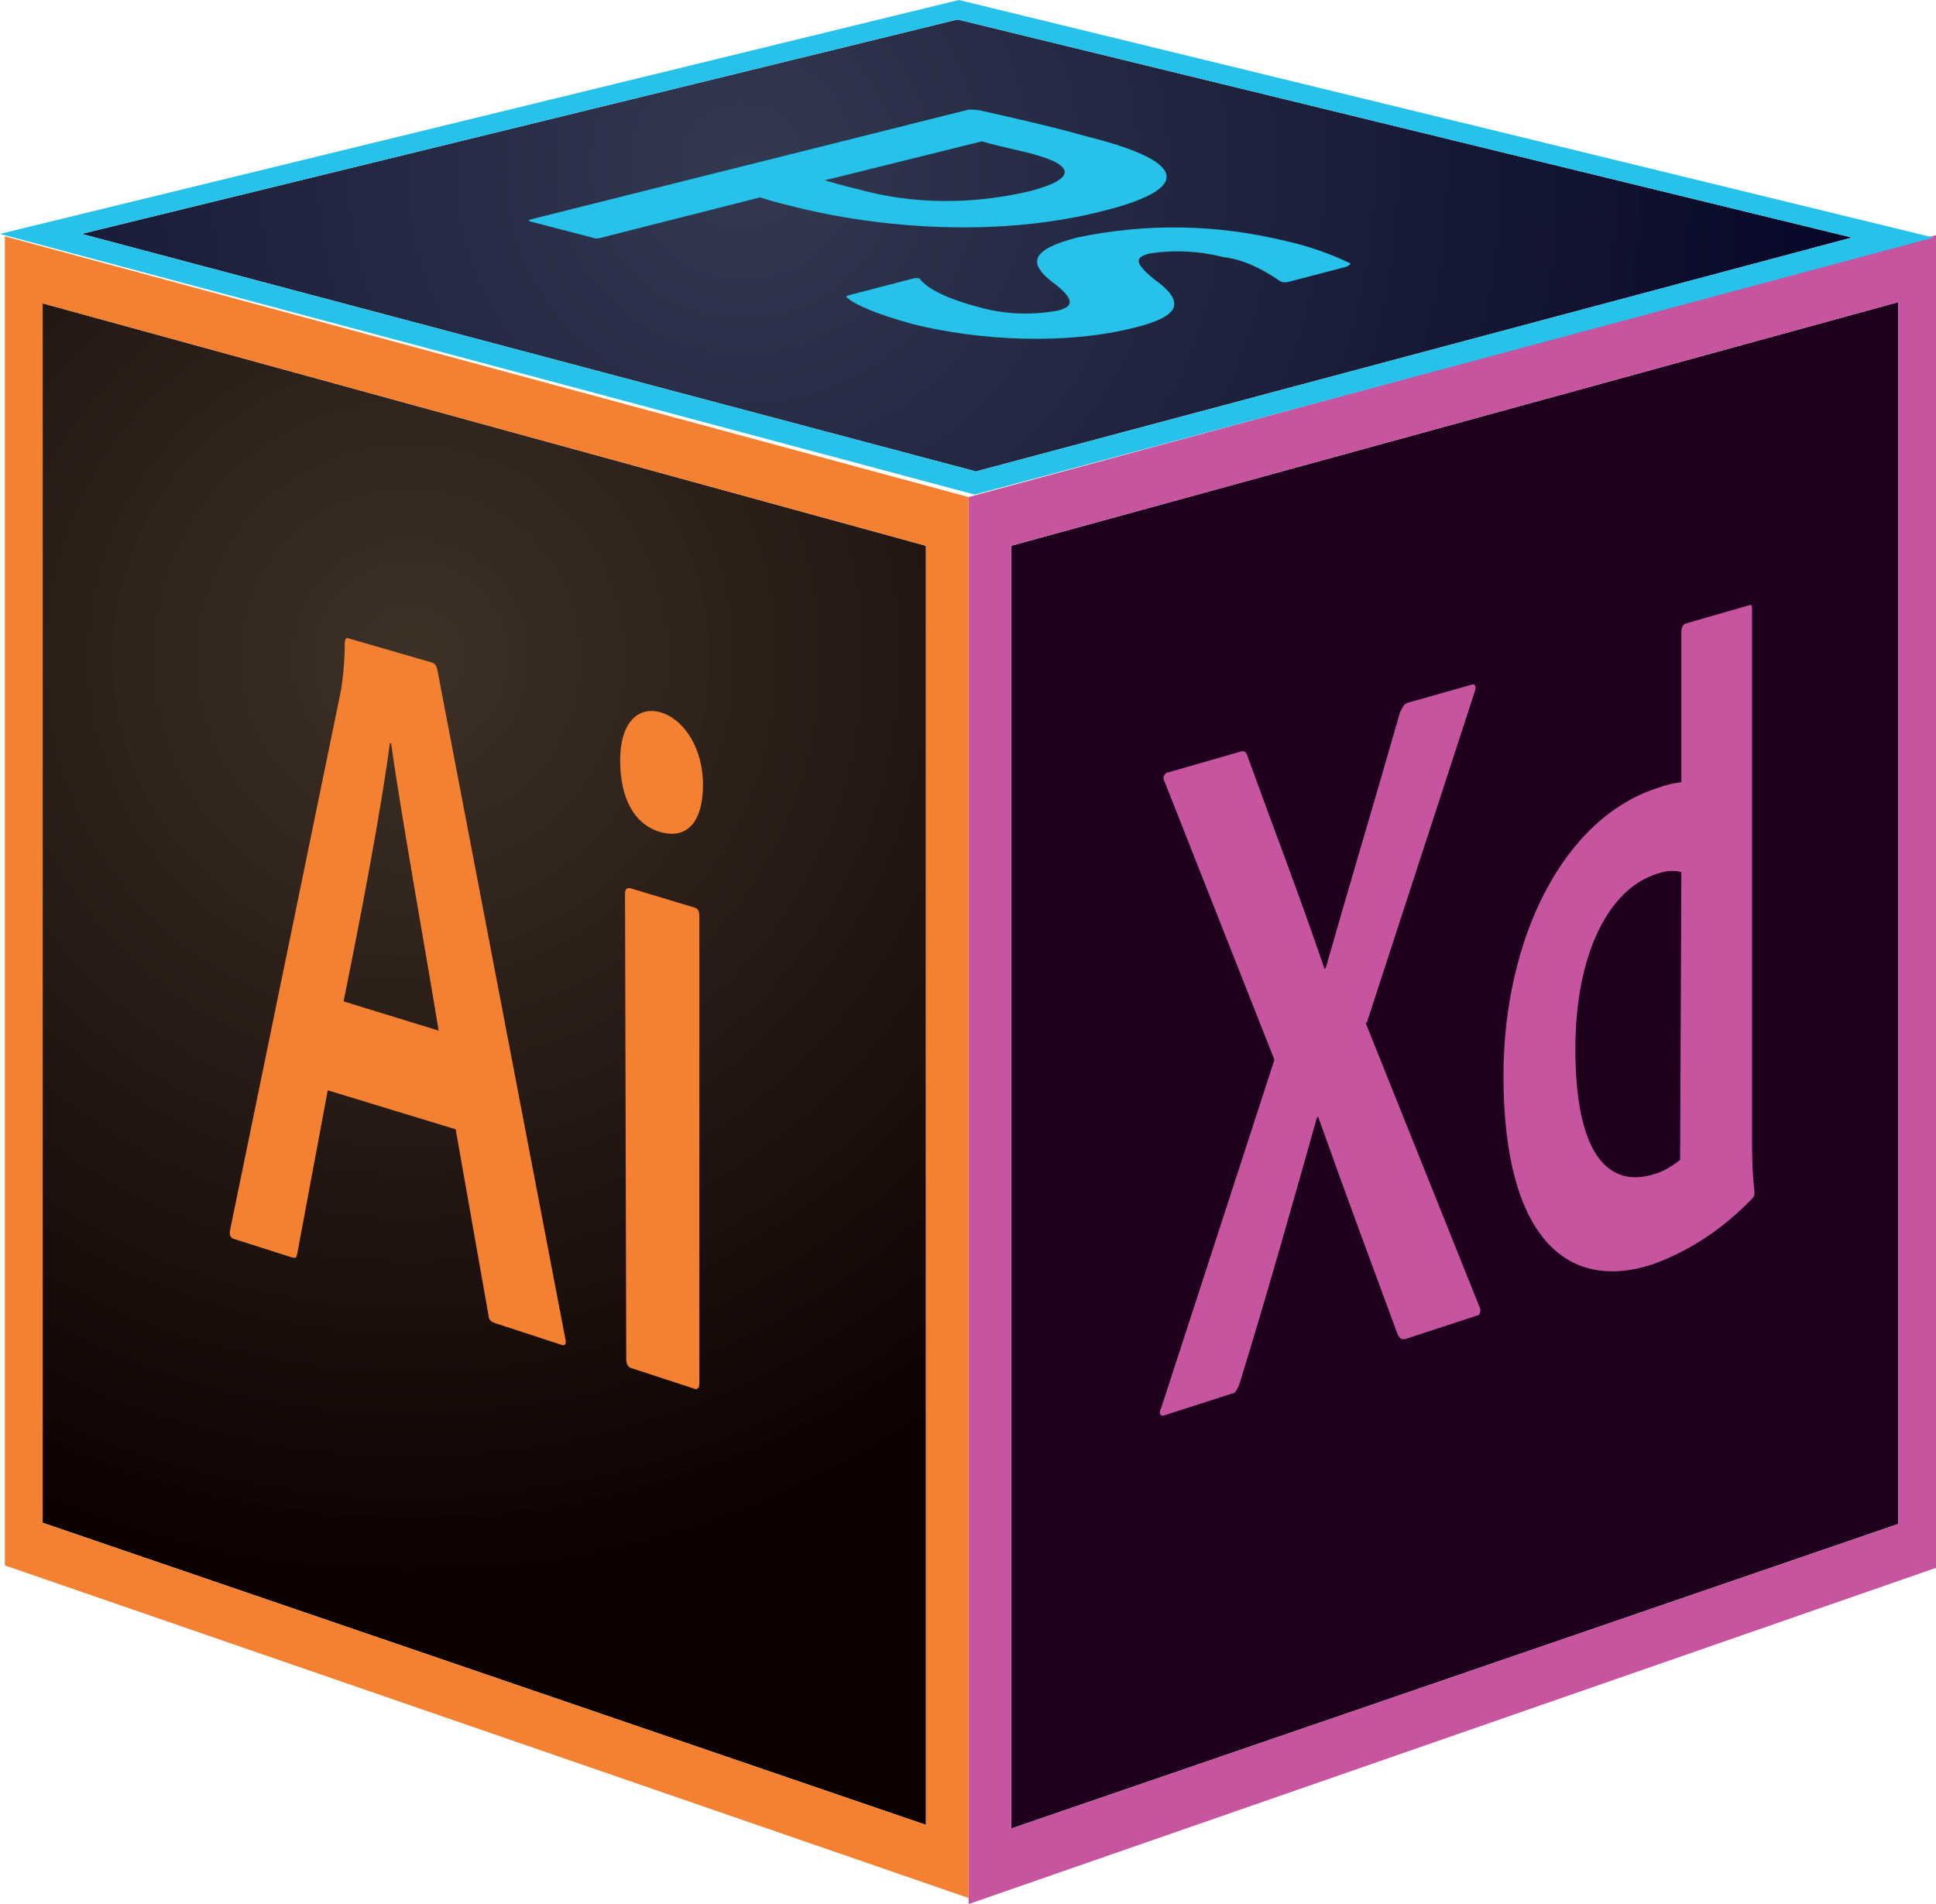 <?xml version="1.0" encoding="utf-8"?>
<!-- Generator: Adobe Illustrator 26.0.2, SVG Export Plug-In . SVG Version: 6.00 Build 0)  -->
<svg version="1.1" id="Layer_1" xmlns="http://www.w3.org/2000/svg" xmlns:xlink="http://www.w3.org/1999/xlink" x="0px" y="0px"
	 width="158.9px" height="156.3px" viewBox="0 0 158.9 156.3" style="enable-background:new 0 0 158.9 156.3;" xml:space="preserve"
	>
<style type="text/css">
	.st0{fill:#1F001D;}
	.st1{fill:#C6549E;}
	.st2{fill:url(#SVGID_1_);}
	.st3{fill:#F48131;}
	.st4{fill:url(#SVGID_00000049935573259780236820000004835903252510006952_);}
	.st5{fill:#27C2E9;}
</style>
<path class="st0" d="M83,44.8l72.8-20v100.3l-72.8,25V44.8z"/>
<path class="st1" d="M79.5,40.8v115.5l79.4-27.6V19.3L79.5,40.8z M83,44.8l72.8-20v100.3l-72.8,25V44.8z"/>
<path class="st1" d="M138,71.6c-0.6-0.2-1.3-0.1-1.9,0.1c-4.1,1.2-6.8,6.7-6.8,14.4c0,8.8,2.8,11.4,6.4,10.3
	c0.8-0.2,1.6-0.7,2.2-1.2L138,71.6L138,71.6z M123.4,88.3c0-11.2,4.9-21.3,12.9-23.7c0.5-0.2,1.1-0.3,1.7-0.4V51.8
	c0-0.2,0.1-0.5,0.3-0.6l5.2-1.5c0.3-0.1,0.3,0,0.3,0.3v43.2c0,1.3,0,2.9,0.2,4.6c0,0.3,0,0.4-0.2,0.6c-2.3,2.4-5.1,4.3-8.2,5.4
	C128.5,106.1,123.4,101.4,123.4,88.3L123.4,88.3z M112.1,84l9.3,23.2c0.2,0.3,0.1,0.8-0.2,0.8l-5.8,1.9c-0.4,0.1-0.5,0-0.7-0.4
	c-2.1-5.7-4.3-11.6-6.5-17.8h-0.1c-2,7.1-4.2,14.9-6.4,22c-0.2,0.4-0.3,0.7-0.6,0.7l-5.6,1.8c-0.3,0.1-0.4-0.3-0.2-0.6l9.3-28.6
	l-9-22.8c-0.2-0.3-0.1-0.6,0.2-0.8c0,0,0,0,0.1,0l5.9-1.7c0.3-0.1,0.5,0,0.6,0.4c2.1,5.8,4.3,11.5,6.3,17.4h0.1c2-7,4.1-14,6.1-21
	c0.2-0.4,0.3-0.7,0.6-0.8l5.3-1.5c0.3-0.1,0.4,0.2,0.2,0.7l-8.8,27L112.1,84z"/>
<radialGradient id="SVGID_1_" cx="-963.046" cy="-74.88" r="0.15" gradientTransform="matrix(545.67 0 0 -528.31 525535.812 -39506.25)" gradientUnits="userSpaceOnUse">
	<stop  offset="0" style="stop-color:#3A2D22;stop-opacity:0.98"/>
	<stop  offset="1" style="stop-color:#0C0000"/>
</radialGradient>
<path class="st2" d="M3.5,24.9L76,44.8v105L3.5,125V24.9z"/>
<path class="st3" d="M3.5,24.9L76,44.8v105L3.5,125V24.9z M0.4,128.5l79.1,27.3v-115L0.4,19.4V128.5z M51.3,73.4
	c0-0.4,0.1-0.5,0.4-0.5l5.3,1.6c0.3,0.1,0.4,0.3,0.4,0.7v38.3c0,0.4-0.1,0.6-0.4,0.5l-5.2-1.7c-0.3-0.1-0.4-0.4-0.4-0.8L51.3,73.4
	L51.3,73.4z M50.9,62.4c0-3.1,1.5-4.5,3.4-3.9s3.4,3,3.4,5.9c0,3.2-1.4,4.5-3.5,3.9S50.9,65.6,50.9,62.4z M36,84.6
	C35.1,79,32.9,66.8,32.1,61H32c-0.7,5.4-2.4,14.3-3.8,21.2L36,84.6L36,84.6z M26.9,89.5l-2.5,13.4c-0.1,0.4-0.1,0.4-0.5,0.3
	l-4.7-1.5c-0.3-0.1-0.4-0.3-0.3-0.8L28,56.6c0.2-1.3,0.3-2.6,0.3-3.8c0-0.3,0.1-0.5,0.3-0.4l6.9,2c0.2,0.1,0.3,0.2,0.4,0.6
	l10.5,54.9c0.1,0.4,0,0.6-0.3,0.5l-5.5-1.8c-0.3-0.1-0.5-0.3-0.5-0.6l-2.7-15.3L26.9,89.5L26.9,89.5z"/>
<radialGradient id="SVGID_00000052824349936636063840000000488421605056513928_" cx="-806.641" cy="-955.167" r="5.000000e-02" gradientTransform="matrix(2291.67 0 0 2218.75 1848609 2119286)" gradientUnits="userSpaceOnUse">
	<stop  offset="0" style="stop-color:#2E354D;stop-opacity:0.98"/>
	<stop  offset="1" style="stop-color:#000021"/>
</radialGradient>
<path style="fill:url(#SVGID_00000052824349936636063840000000488421605056513928_);" d="M78.6,1.6L152,19.5L80.1,38.7L6.7,19.2
	L78.6,1.6z"/>
<path class="st5" d="M78.6,1.6L152,19.5L80.1,38.7L6.7,19.2L78.6,1.6z M0,19.2l80,21.4l78.7-21.1L78.7,0L0,19.2z M100.4,21.1
	c-2-0.5-4-0.6-6-0.3c-1.2,0.3-1.4,0.7,0.3,2.1c2.8,2,2,3.1-1.6,4c-5.5,1.4-12.6,1.1-18.2-0.3c-2.9-0.8-4.8-1.6-5.4-2.2
	c-0.1-0.1,0-0.1,0.3-0.2l5-1.3c0.3-0.1,0.6-0.1,0.7,0c0.7,0.9,2.5,1.7,4.8,2.3c2.1,0.6,4.3,0.7,6.5,0.3c1.2-0.3,1.5-0.8-0.1-2.1
	c-2.5-1.8-2.1-2.9,1.7-3.9c5.7-1.2,11.5-1.1,17.2,0.3c1.8,0.4,3.5,1,5.2,1.8c0.1,0.1-0.1,0.2-0.3,0.3l-4.6,1.2
	c-0.3,0.1-0.6,0.1-0.8,0C103.5,22,102,21.3,100.4,21.1L100.4,21.1z M67.7,14.8c0.7,0.2,1.3,0.4,2.6,0.7c4.6,1.3,9.5,1.3,14.2,0.2
	c4.2-1.1,3.7-2.3-0.7-3.3c-1.3-0.3-2.6-0.6-3.2-0.8L67.7,14.8z M79.5,9c0.4,0,0.7,0,1.1,0.1c2.2,0.5,5.4,1.2,8.6,2.1
	c9.2,2.3,7.8,4.5,1.4,6.1c-8.5,2.2-18.3,1.5-25.7-0.4c-1.2-0.3-1.6-0.4-2.5-0.7l-13,3.3c-0.3,0.1-0.5,0.1-0.8,0l-5-1.3
	c-0.3-0.1-0.3-0.1,0-0.2L79.5,9L79.5,9z"/>
</svg>
